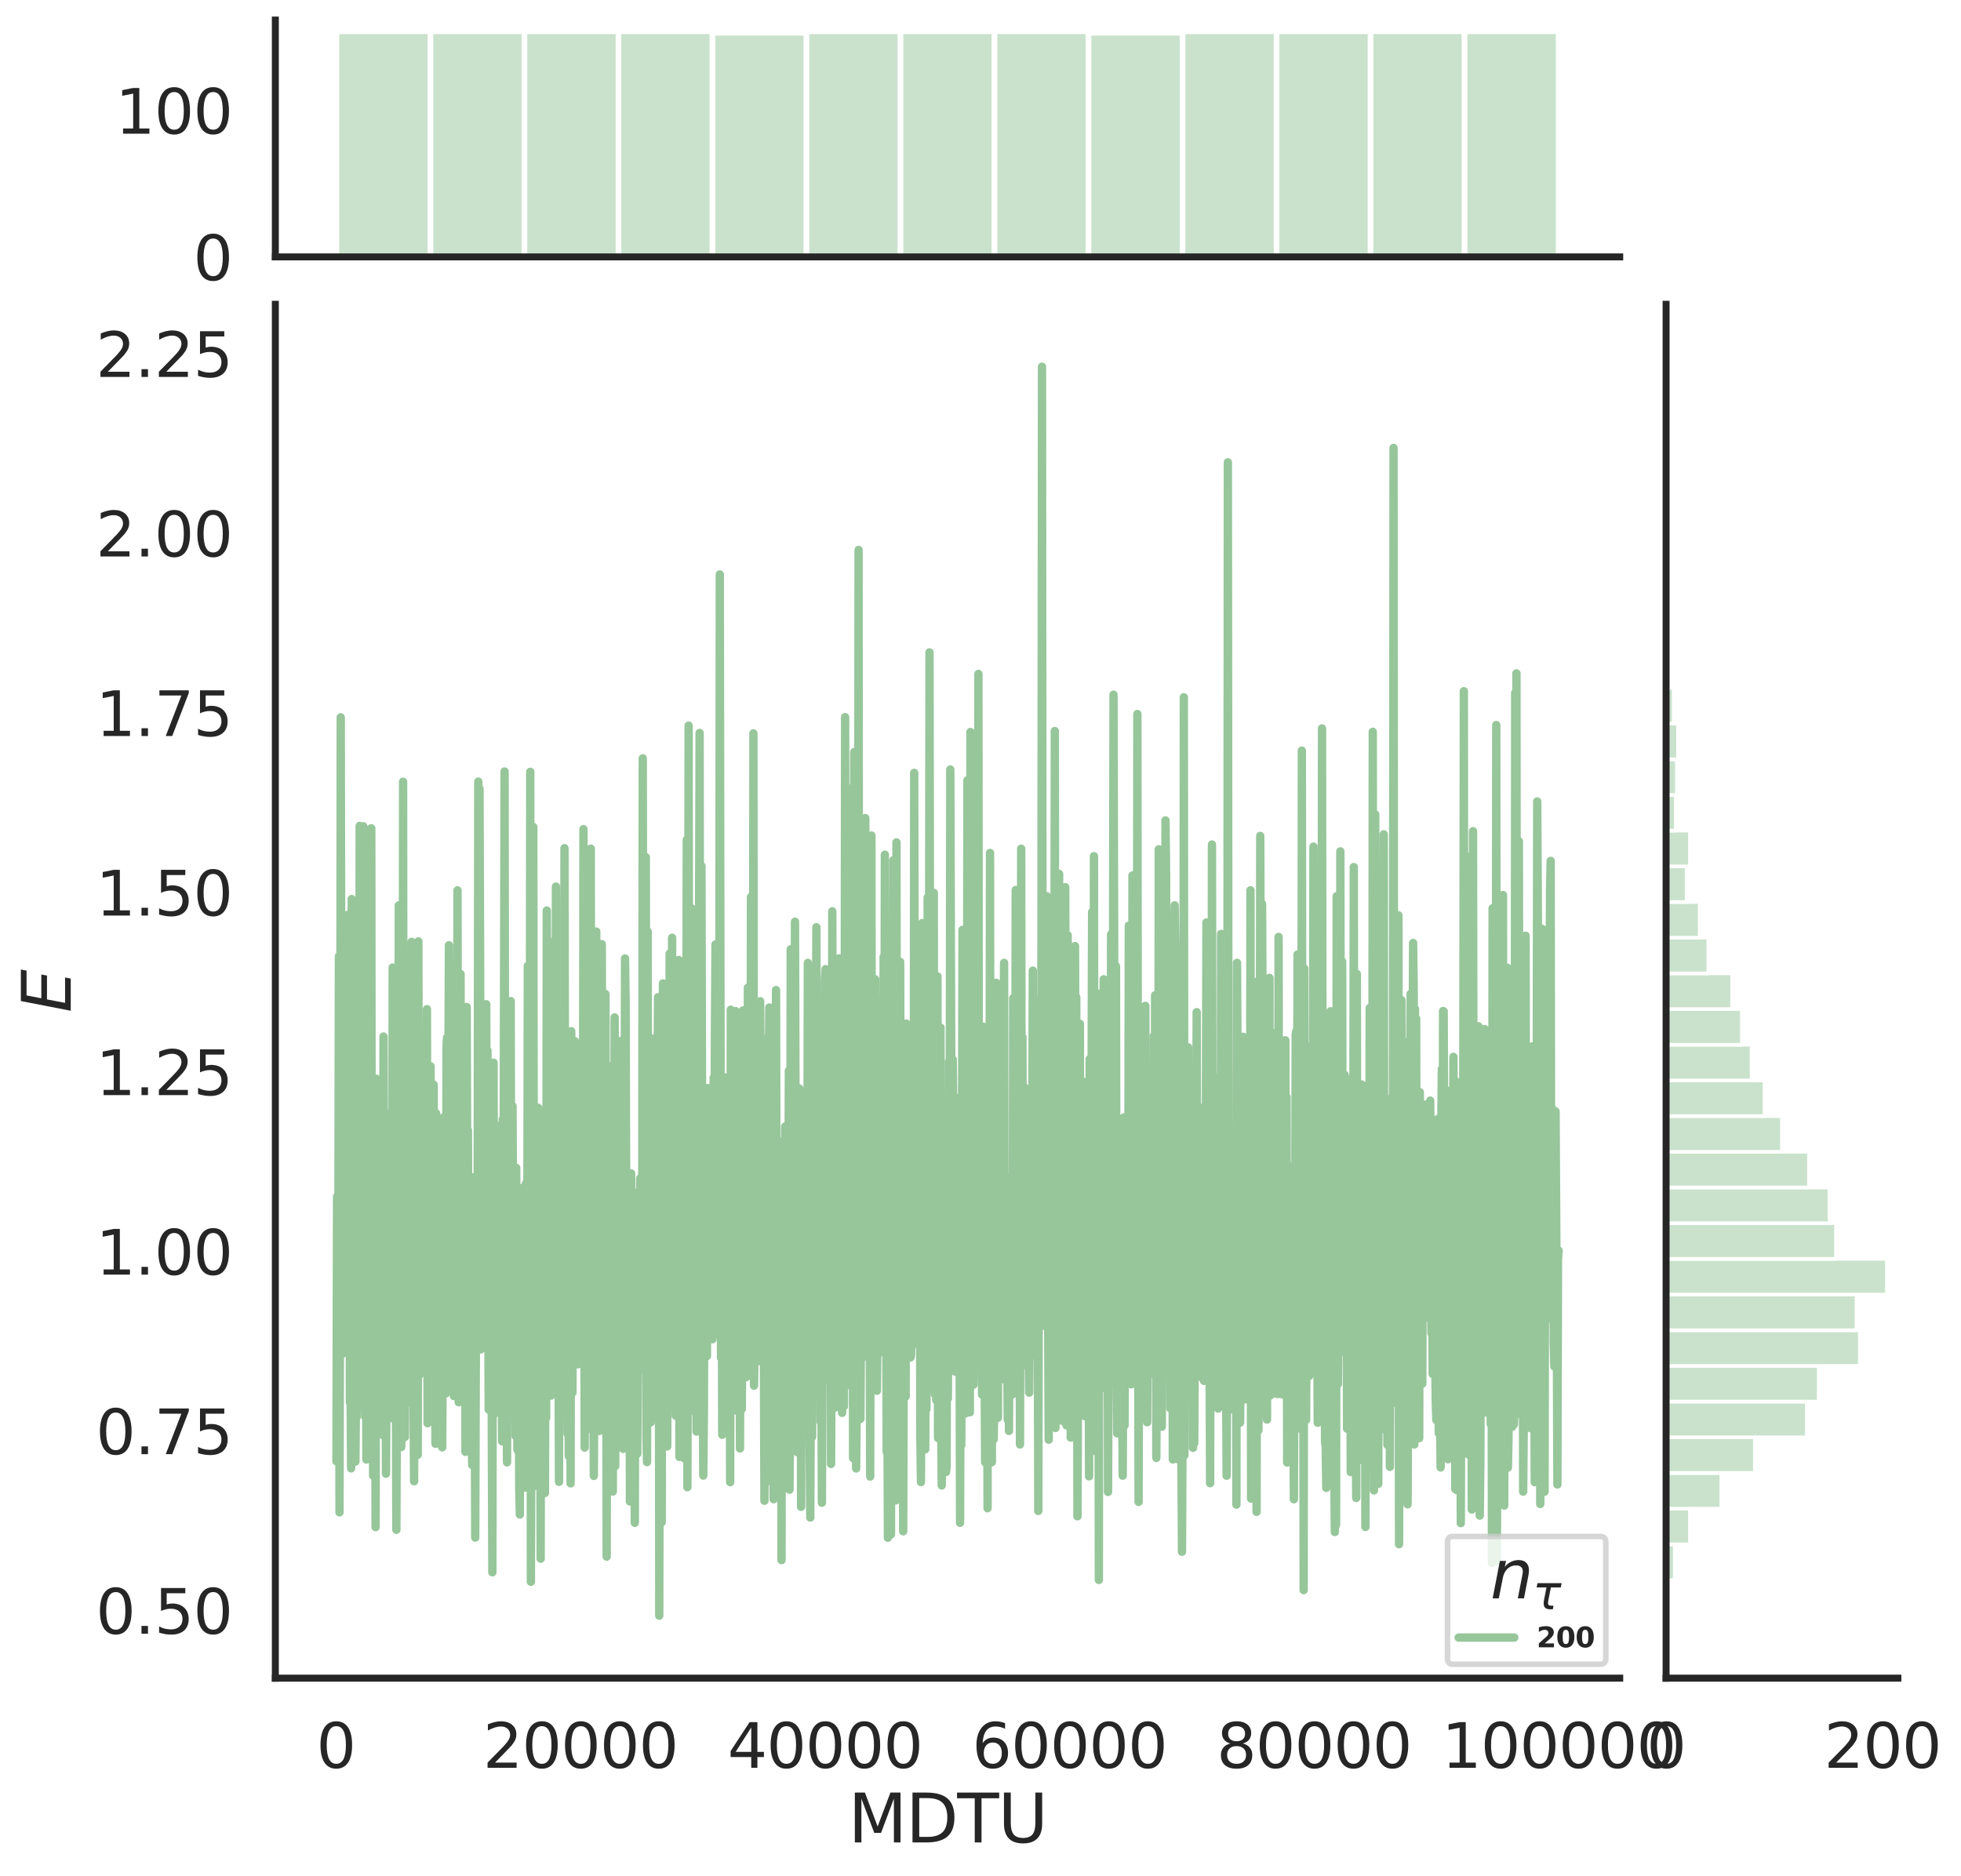 <?xml version="1.0" encoding="utf-8" standalone="no"?>
<!DOCTYPE svg PUBLIC "-//W3C//DTD SVG 1.1//EN"
  "http://www.w3.org/Graphics/SVG/1.1/DTD/svg11.dtd">
<svg height="674.159pt" version="1.1" viewBox="0 0 704.458 674.159" width="704.458pt" xmlns="http://www.w3.org/2000/svg" xmlns:xlink="http://www.w3.org/1999/xlink">
 <defs>
  <style type="text/css">*{stroke-linecap:butt;stroke-linejoin:round;}</style>
 </defs>
 <g id="figure_1">
  <g id="patch_1">
   <path d="M 0 674.159 
L 704.458 674.159 
L 704.458 0 
L 0 0 
z
" style="fill:#ffffff;"/>
  </g>
  <g id="axes_1">
   <g id="patch_2">
    <path d="M 98.912 602.94 
L 581.861 602.94 
L 581.861 109.327 
L 98.912 109.327 
z
" style="fill:none;"/>
   </g>
   <g id="matplotlib.axis_1">
    <g id="xtick_1">
     <g id="text_1">
      <!-- 0 -->
      <g style="fill:#262626;" transform="translate(113.646 635.157)scale(0.22 -0.22)">
       <defs>
        <path d="M 2034 4250 
Q 1547 4250 1301 3770 
Q 1056 3291 1056 2328 
Q 1056 1369 1301 889 
Q 1547 409 2034 409 
Q 2525 409 2770 889 
Q 3016 1369 3016 2328 
Q 3016 3291 2770 3770 
Q 2525 4250 2034 4250 
z
M 2034 4750 
Q 2819 4750 3233 4129 
Q 3647 3509 3647 2328 
Q 3647 1150 3233 529 
Q 2819 -91 2034 -91 
Q 1250 -91 836 529 
Q 422 1150 422 2328 
Q 422 3509 836 4129 
Q 1250 4750 2034 4750 
z
" id="DejaVuSans-30" transform="scale(0.016)"/>
       </defs>
       <use xlink:href="#DejaVuSans-30"/>
      </g>
     </g>
    </g>
    <g id="xtick_2">
     <g id="text_2">
      <!-- 20000 -->
      <g style="fill:#262626;" transform="translate(173.504 635.157)scale(0.22 -0.22)">
       <defs>
        <path d="M 1228 531 
L 3431 531 
L 3431 0 
L 469 0 
L 469 531 
Q 828 903 1448 1529 
Q 2069 2156 2228 2338 
Q 2531 2678 2651 2914 
Q 2772 3150 2772 3378 
Q 2772 3750 2511 3984 
Q 2250 4219 1831 4219 
Q 1534 4219 1204 4116 
Q 875 4013 500 3803 
L 500 4441 
Q 881 4594 1212 4672 
Q 1544 4750 1819 4750 
Q 2544 4750 2975 4387 
Q 3406 4025 3406 3419 
Q 3406 3131 3298 2873 
Q 3191 2616 2906 2266 
Q 2828 2175 2409 1742 
Q 1991 1309 1228 531 
z
" id="DejaVuSans-32" transform="scale(0.016)"/>
       </defs>
       <use xlink:href="#DejaVuSans-32"/>
       <use x="63.623" xlink:href="#DejaVuSans-30"/>
       <use x="127.246" xlink:href="#DejaVuSans-30"/>
       <use x="190.869" xlink:href="#DejaVuSans-30"/>
       <use x="254.492" xlink:href="#DejaVuSans-30"/>
      </g>
     </g>
    </g>
    <g id="xtick_3">
     <g id="text_3">
      <!-- 40000 -->
      <g style="fill:#262626;" transform="translate(261.357 635.157)scale(0.22 -0.22)">
       <defs>
        <path d="M 2419 4116 
L 825 1625 
L 2419 1625 
L 2419 4116 
z
M 2253 4666 
L 3047 4666 
L 3047 1625 
L 3713 1625 
L 3713 1100 
L 3047 1100 
L 3047 0 
L 2419 0 
L 2419 1100 
L 313 1100 
L 313 1709 
L 2253 4666 
z
" id="DejaVuSans-34" transform="scale(0.016)"/>
       </defs>
       <use xlink:href="#DejaVuSans-34"/>
       <use x="63.623" xlink:href="#DejaVuSans-30"/>
       <use x="127.246" xlink:href="#DejaVuSans-30"/>
       <use x="190.869" xlink:href="#DejaVuSans-30"/>
       <use x="254.492" xlink:href="#DejaVuSans-30"/>
      </g>
     </g>
    </g>
    <g id="xtick_4">
     <g id="text_4">
      <!-- 60000 -->
      <g style="fill:#262626;" transform="translate(349.209 635.157)scale(0.22 -0.22)">
       <defs>
        <path d="M 2113 2584 
Q 1688 2584 1439 2293 
Q 1191 2003 1191 1497 
Q 1191 994 1439 701 
Q 1688 409 2113 409 
Q 2538 409 2786 701 
Q 3034 994 3034 1497 
Q 3034 2003 2786 2293 
Q 2538 2584 2113 2584 
z
M 3366 4563 
L 3366 3988 
Q 3128 4100 2886 4159 
Q 2644 4219 2406 4219 
Q 1781 4219 1451 3797 
Q 1122 3375 1075 2522 
Q 1259 2794 1537 2939 
Q 1816 3084 2150 3084 
Q 2853 3084 3261 2657 
Q 3669 2231 3669 1497 
Q 3669 778 3244 343 
Q 2819 -91 2113 -91 
Q 1303 -91 875 529 
Q 447 1150 447 2328 
Q 447 3434 972 4092 
Q 1497 4750 2381 4750 
Q 2619 4750 2861 4703 
Q 3103 4656 3366 4563 
z
" id="DejaVuSans-36" transform="scale(0.016)"/>
       </defs>
       <use xlink:href="#DejaVuSans-36"/>
       <use x="63.623" xlink:href="#DejaVuSans-30"/>
       <use x="127.246" xlink:href="#DejaVuSans-30"/>
       <use x="190.869" xlink:href="#DejaVuSans-30"/>
       <use x="254.492" xlink:href="#DejaVuSans-30"/>
      </g>
     </g>
    </g>
    <g id="xtick_5">
     <g id="text_5">
      <!-- 80000 -->
      <g style="fill:#262626;" transform="translate(437.062 635.157)scale(0.22 -0.22)">
       <defs>
        <path d="M 2034 2216 
Q 1584 2216 1326 1975 
Q 1069 1734 1069 1313 
Q 1069 891 1326 650 
Q 1584 409 2034 409 
Q 2484 409 2743 651 
Q 3003 894 3003 1313 
Q 3003 1734 2745 1975 
Q 2488 2216 2034 2216 
z
M 1403 2484 
Q 997 2584 770 2862 
Q 544 3141 544 3541 
Q 544 4100 942 4425 
Q 1341 4750 2034 4750 
Q 2731 4750 3128 4425 
Q 3525 4100 3525 3541 
Q 3525 3141 3298 2862 
Q 3072 2584 2669 2484 
Q 3125 2378 3379 2068 
Q 3634 1759 3634 1313 
Q 3634 634 3220 271 
Q 2806 -91 2034 -91 
Q 1263 -91 848 271 
Q 434 634 434 1313 
Q 434 1759 690 2068 
Q 947 2378 1403 2484 
z
M 1172 3481 
Q 1172 3119 1398 2916 
Q 1625 2713 2034 2713 
Q 2441 2713 2670 2916 
Q 2900 3119 2900 3481 
Q 2900 3844 2670 4047 
Q 2441 4250 2034 4250 
Q 1625 4250 1398 4047 
Q 1172 3844 1172 3481 
z
" id="DejaVuSans-38" transform="scale(0.016)"/>
       </defs>
       <use xlink:href="#DejaVuSans-38"/>
       <use x="63.623" xlink:href="#DejaVuSans-30"/>
       <use x="127.246" xlink:href="#DejaVuSans-30"/>
       <use x="190.869" xlink:href="#DejaVuSans-30"/>
       <use x="254.492" xlink:href="#DejaVuSans-30"/>
      </g>
     </g>
    </g>
    <g id="xtick_6">
     <g id="text_6">
      <!-- 100000 -->
      <g style="fill:#262626;" transform="translate(517.917 635.157)scale(0.22 -0.22)">
       <defs>
        <path d="M 794 531 
L 1825 531 
L 1825 4091 
L 703 3866 
L 703 4441 
L 1819 4666 
L 2450 4666 
L 2450 531 
L 3481 531 
L 3481 0 
L 794 0 
L 794 531 
z
" id="DejaVuSans-31" transform="scale(0.016)"/>
       </defs>
       <use xlink:href="#DejaVuSans-31"/>
       <use x="63.623" xlink:href="#DejaVuSans-30"/>
       <use x="127.246" xlink:href="#DejaVuSans-30"/>
       <use x="190.869" xlink:href="#DejaVuSans-30"/>
       <use x="254.492" xlink:href="#DejaVuSans-30"/>
       <use x="318.115" xlink:href="#DejaVuSans-30"/>
      </g>
     </g>
    </g>
    <g id="text_7">
     <!-- MDTU -->
     <g style="fill:#262626;" transform="translate(304.681 661.968)scale(0.24 -0.24)">
      <defs>
       <path d="M 628 4666 
L 1569 4666 
L 2759 1491 
L 3956 4666 
L 4897 4666 
L 4897 0 
L 4281 0 
L 4281 4097 
L 3078 897 
L 2444 897 
L 1241 4097 
L 1241 0 
L 628 0 
L 628 4666 
z
" id="DejaVuSans-4d" transform="scale(0.016)"/>
       <path d="M 1259 4147 
L 1259 519 
L 2022 519 
Q 2988 519 3436 956 
Q 3884 1394 3884 2338 
Q 3884 3275 3436 3711 
Q 2988 4147 2022 4147 
L 1259 4147 
z
M 628 4666 
L 1925 4666 
Q 3281 4666 3915 4102 
Q 4550 3538 4550 2338 
Q 4550 1131 3912 565 
Q 3275 0 1925 0 
L 628 0 
L 628 4666 
z
" id="DejaVuSans-44" transform="scale(0.016)"/>
       <path d="M -19 4666 
L 3928 4666 
L 3928 4134 
L 2272 4134 
L 2272 0 
L 1638 0 
L 1638 4134 
L -19 4134 
L -19 4666 
z
" id="DejaVuSans-54" transform="scale(0.016)"/>
       <path d="M 556 4666 
L 1191 4666 
L 1191 1831 
Q 1191 1081 1462 751 
Q 1734 422 2344 422 
Q 2950 422 3222 751 
Q 3494 1081 3494 1831 
L 3494 4666 
L 4128 4666 
L 4128 1753 
Q 4128 841 3676 375 
Q 3225 -91 2344 -91 
Q 1459 -91 1007 375 
Q 556 841 556 1753 
L 556 4666 
z
" id="DejaVuSans-55" transform="scale(0.016)"/>
      </defs>
      <use xlink:href="#DejaVuSans-4d"/>
      <use x="86.279" xlink:href="#DejaVuSans-44"/>
      <use x="163.281" xlink:href="#DejaVuSans-54"/>
      <use x="224.365" xlink:href="#DejaVuSans-55"/>
     </g>
    </g>
   </g>
   <g id="matplotlib.axis_2">
    <g id="ytick_1">
     <g id="text_8">
      <!-- 0.50 -->
      <g style="fill:#262626;" transform="translate(34.428 586.975)scale(0.22 -0.22)">
       <defs>
        <path d="M 684 794 
L 1344 794 
L 1344 0 
L 684 0 
L 684 794 
z
" id="DejaVuSans-2e" transform="scale(0.016)"/>
        <path d="M 691 4666 
L 3169 4666 
L 3169 4134 
L 1269 4134 
L 1269 2991 
Q 1406 3038 1543 3061 
Q 1681 3084 1819 3084 
Q 2600 3084 3056 2656 
Q 3513 2228 3513 1497 
Q 3513 744 3044 326 
Q 2575 -91 1722 -91 
Q 1428 -91 1123 -41 
Q 819 9 494 109 
L 494 744 
Q 775 591 1075 516 
Q 1375 441 1709 441 
Q 2250 441 2565 725 
Q 2881 1009 2881 1497 
Q 2881 1984 2565 2268 
Q 2250 2553 1709 2553 
Q 1456 2553 1204 2497 
Q 953 2441 691 2322 
L 691 4666 
z
" id="DejaVuSans-35" transform="scale(0.016)"/>
       </defs>
       <use xlink:href="#DejaVuSans-30"/>
       <use x="63.623" xlink:href="#DejaVuSans-2e"/>
       <use x="95.41" xlink:href="#DejaVuSans-35"/>
       <use x="159.033" xlink:href="#DejaVuSans-30"/>
      </g>
     </g>
    </g>
    <g id="ytick_2">
     <g id="text_9">
      <!-- 0.75 -->
      <g style="fill:#262626;" transform="translate(34.428 522.469)scale(0.22 -0.22)">
       <defs>
        <path d="M 525 4666 
L 3525 4666 
L 3525 4397 
L 1831 0 
L 1172 0 
L 2766 4134 
L 525 4134 
L 525 4666 
z
" id="DejaVuSans-37" transform="scale(0.016)"/>
       </defs>
       <use xlink:href="#DejaVuSans-30"/>
       <use x="63.623" xlink:href="#DejaVuSans-2e"/>
       <use x="95.41" xlink:href="#DejaVuSans-37"/>
       <use x="159.033" xlink:href="#DejaVuSans-35"/>
      </g>
     </g>
    </g>
    <g id="ytick_3">
     <g id="text_10">
      <!-- 1.00 -->
      <g style="fill:#262626;" transform="translate(34.428 457.962)scale(0.22 -0.22)">
       <use xlink:href="#DejaVuSans-31"/>
       <use x="63.623" xlink:href="#DejaVuSans-2e"/>
       <use x="95.41" xlink:href="#DejaVuSans-30"/>
       <use x="159.033" xlink:href="#DejaVuSans-30"/>
      </g>
     </g>
    </g>
    <g id="ytick_4">
     <g id="text_11">
      <!-- 1.25 -->
      <g style="fill:#262626;" transform="translate(34.428 393.455)scale(0.22 -0.22)">
       <use xlink:href="#DejaVuSans-31"/>
       <use x="63.623" xlink:href="#DejaVuSans-2e"/>
       <use x="95.41" xlink:href="#DejaVuSans-32"/>
       <use x="159.033" xlink:href="#DejaVuSans-35"/>
      </g>
     </g>
    </g>
    <g id="ytick_5">
     <g id="text_12">
      <!-- 1.50 -->
      <g style="fill:#262626;" transform="translate(34.428 328.949)scale(0.22 -0.22)">
       <use xlink:href="#DejaVuSans-31"/>
       <use x="63.623" xlink:href="#DejaVuSans-2e"/>
       <use x="95.41" xlink:href="#DejaVuSans-35"/>
       <use x="159.033" xlink:href="#DejaVuSans-30"/>
      </g>
     </g>
    </g>
    <g id="ytick_6">
     <g id="text_13">
      <!-- 1.75 -->
      <g style="fill:#262626;" transform="translate(34.428 264.442)scale(0.22 -0.22)">
       <use xlink:href="#DejaVuSans-31"/>
       <use x="63.623" xlink:href="#DejaVuSans-2e"/>
       <use x="95.41" xlink:href="#DejaVuSans-37"/>
       <use x="159.033" xlink:href="#DejaVuSans-35"/>
      </g>
     </g>
    </g>
    <g id="ytick_7">
     <g id="text_14">
      <!-- 2.00 -->
      <g style="fill:#262626;" transform="translate(34.428 199.935)scale(0.22 -0.22)">
       <use xlink:href="#DejaVuSans-32"/>
       <use x="63.623" xlink:href="#DejaVuSans-2e"/>
       <use x="95.41" xlink:href="#DejaVuSans-30"/>
       <use x="159.033" xlink:href="#DejaVuSans-30"/>
      </g>
     </g>
    </g>
    <g id="ytick_8">
     <g id="text_15">
      <!-- 2.25 -->
      <g style="fill:#262626;" transform="translate(34.428 135.429)scale(0.22 -0.22)">
       <use xlink:href="#DejaVuSans-32"/>
       <use x="63.623" xlink:href="#DejaVuSans-2e"/>
       <use x="95.41" xlink:href="#DejaVuSans-32"/>
       <use x="159.033" xlink:href="#DejaVuSans-35"/>
      </g>
     </g>
    </g>
    <g id="text_16">
     <!-- $E$ -->
     <g style="fill:#262626;" transform="translate(25.436 363.813)rotate(-90)scale(0.24 -0.24)">
      <defs>
       <path d="M 1081 4666 
L 4031 4666 
L 3928 4134 
L 1606 4134 
L 1338 2753 
L 3566 2753 
L 3463 2222 
L 1234 2222 
L 909 531 
L 3284 531 
L 3181 0 
L 172 0 
L 1081 4666 
z
" id="DejaVuSans-Oblique-45" transform="scale(0.016)"/>
      </defs>
      <use transform="translate(0 0.094)" xlink:href="#DejaVuSans-Oblique-45"/>
     </g>
    </g>
   </g>
   <g id="line2d_1">
    <path clip-path="url(#p5b1890259a)" d="M 120.864 525.003 
L 121.084 429.888 
L 121.303 453.243 
L 121.523 462.944 
L 121.743 343.591 
L 121.962 543.364 
L 122.182 446.706 
L 122.402 257.731 
L 122.841 486.561 
L 123.06 395.87 
L 123.28 399.443 
L 123.5 476.446 
L 123.719 381.98 
L 123.939 436.888 
L 124.159 394.938 
L 124.378 382.592 
L 124.598 472.025 
L 125.037 328.676 
L 125.257 439.661 
L 125.476 353.576 
L 125.696 503.9 
L 125.916 499.291 
L 126.135 527.578 
L 126.355 323.015 
L 126.794 488 
L 127.014 411.651 
L 127.233 401.71 
L 127.673 525.136 
L 127.892 501.113 
L 128.112 509.112 
L 128.332 459.11 
L 128.551 463.048 
L 128.771 442.703 
L 128.991 466.115 
L 129.21 296.738 
L 129.43 482.872 
L 129.649 462.945 
L 129.869 350.295 
L 130.308 483.664 
L 130.528 296.881 
L 130.748 375.649 
L 130.967 499.255 
L 131.187 508.994 
L 131.406 436.245 
L 131.626 524.401 
L 131.846 515.151 
L 132.065 500.399 
L 132.285 371.199 
L 132.505 355.013 
L 132.944 428.599 
L 133.164 471.186 
L 133.383 297.589 
L 133.603 519.316 
L 133.822 411.059 
L 134.042 530.174 
L 134.262 496.604 
L 134.481 402.627 
L 134.701 425.756 
L 134.921 548.684 
L 135.14 387.591 
L 135.799 446.454 
L 136.019 493.756 
L 136.238 434.635 
L 136.458 417.752 
L 136.678 434.653 
L 136.897 507.319 
L 137.337 393.13 
L 137.556 515.584 
L 137.776 372.42 
L 138.215 484.619 
L 138.435 440.348 
L 138.654 529.484 
L 139.313 400.261 
L 139.533 467.635 
L 139.752 403.947 
L 139.972 430.126 
L 140.192 418.248 
L 140.631 459.8 
L 140.851 509.509 
L 141.07 347.618 
L 141.29 489.364 
L 141.51 473.953 
L 141.729 476.419 
L 141.949 456.969 
L 142.168 481.073 
L 142.388 549.636 
L 142.608 497.667 
L 142.827 356.106 
L 143.047 454.329 
L 143.267 325.306 
L 143.486 445.281 
L 143.706 354.163 
L 143.926 401.224 
L 144.145 519.917 
L 144.365 454.19 
L 144.584 505.338 
L 144.804 280.867 
L 145.024 489.086 
L 145.243 480.528 
L 145.463 516.301 
L 145.683 368.714 
L 145.902 486.626 
L 146.341 388.64 
L 146.781 454.838 
L 147 365.292 
L 147.22 487.858 
L 147.44 417.888 
L 147.659 438.509 
L 147.879 338.386 
L 148.318 504.561 
L 148.538 500.636 
L 148.757 532.185 
L 148.977 480.741 
L 149.197 485.335 
L 149.416 440.253 
L 149.636 466.56 
L 149.856 401.388 
L 150.075 522.672 
L 150.295 338.229 
L 150.514 474.329 
L 150.734 493.874 
L 150.954 373.346 
L 151.173 395.79 
L 151.393 435.079 
L 151.613 425.377 
L 151.832 475.893 
L 152.052 478.988 
L 152.272 469.217 
L 152.491 491.423 
L 152.93 429.189 
L 153.15 480.336 
L 153.37 362.575 
L 153.589 511.358 
L 153.809 421.69 
L 154.029 492.779 
L 154.248 416.89 
L 154.468 430.092 
L 154.687 383.11 
L 154.907 502.057 
L 155.127 420.964 
L 155.346 457.184 
L 155.566 407.386 
L 155.786 389.715 
L 156.005 505.73 
L 156.225 470.054 
L 156.445 518.753 
L 156.664 400 
L 156.884 406.937 
L 157.103 490.06 
L 157.323 441.829 
L 157.543 490.679 
L 157.762 416.906 
L 157.982 462.457 
L 158.202 432.265 
L 158.421 462.632 
L 158.641 461.294 
L 158.861 520.02 
L 159.08 470.274 
L 159.3 477.256 
L 159.519 401.305 
L 159.739 466.521 
L 159.959 495.053 
L 160.178 500.638 
L 160.398 376.053 
L 160.618 372.694 
L 160.837 400.506 
L 161.057 389.305 
L 161.276 339.622 
L 161.496 435.065 
L 161.716 382.199 
L 161.935 360.93 
L 162.155 358.25 
L 162.375 347.192 
L 162.594 349.727 
L 162.814 470.144 
L 163.034 501.589 
L 163.253 435.593 
L 163.473 478.981 
L 163.912 454.313 
L 164.132 467.457 
L 164.351 319.886 
L 164.571 457.314 
L 164.791 503.819 
L 165.01 440.575 
L 165.23 425.227 
L 165.449 349.973 
L 165.669 470.717 
L 165.889 460.229 
L 166.108 479.192 
L 166.328 387.869 
L 166.548 497.187 
L 166.767 378.127 
L 166.987 373.799 
L 167.207 521.637 
L 167.426 480.014 
L 167.646 361.807 
L 167.865 429.692 
L 168.085 406.074 
L 168.305 465.616 
L 168.524 434.178 
L 168.744 460.276 
L 168.964 464.769 
L 169.183 460.643 
L 169.403 507.127 
L 169.622 526.339 
L 169.842 501.562 
L 170.062 433.207 
L 170.281 422.929 
L 170.721 552.43 
L 170.94 484.696 
L 171.16 457.532 
L 171.38 479.108 
L 171.599 427.662 
L 171.819 280.815 
L 172.038 437.559 
L 172.258 283.382 
L 172.478 347.231 
L 172.697 484.821 
L 172.917 361.337 
L 173.137 468.649 
L 173.356 378.404 
L 173.576 454.648 
L 173.796 456.819 
L 174.015 419.652 
L 174.235 437.631 
L 174.454 472.268 
L 174.674 360.797 
L 174.894 468.865 
L 175.113 377.427 
L 175.553 506.462 
L 175.772 441.054 
L 175.992 428.578 
L 176.211 456.284 
L 176.431 450.283 
L 176.87 564.918 
L 177.09 441.225 
L 177.31 381.808 
L 177.529 508.101 
L 177.749 475.974 
L 177.969 411.03 
L 178.188 445.125 
L 178.408 505.699 
L 178.627 470.849 
L 178.847 464.545 
L 179.067 404.543 
L 179.286 500.63 
L 179.506 491.15 
L 179.726 504.574 
L 179.945 487.911 
L 180.165 456.98 
L 180.384 517.846 
L 180.604 402.213 
L 180.824 459.693 
L 181.263 277.189 
L 181.483 447.469 
L 181.702 501.223 
L 181.922 497.565 
L 182.142 525.415 
L 182.361 387.283 
L 182.581 387.693 
L 182.8 364.162 
L 183.02 448.48 
L 183.24 472.646 
L 183.459 359.676 
L 183.679 467.384 
L 183.899 441.947 
L 184.118 397.383 
L 184.338 445.396 
L 184.557 453.825 
L 184.777 492.326 
L 184.997 468.826 
L 185.216 515.959 
L 185.436 419.572 
L 185.875 520.92 
L 186.095 496.704 
L 186.315 451.741 
L 186.534 535.463 
L 186.754 544.169 
L 186.973 441.517 
L 187.193 448.929 
L 187.413 468.212 
L 187.632 521.814 
L 187.852 447.666 
L 188.072 426.579 
L 188.291 524.508 
L 188.511 534.503 
L 188.73 435.253 
L 188.95 425.171 
L 189.17 463.17 
L 189.389 474.552 
L 189.609 347.024 
L 189.829 427.919 
L 190.048 444.742 
L 190.268 434.153 
L 190.488 277.304 
L 190.707 568.308 
L 191.146 422.111 
L 191.366 534.297 
L 191.586 297.102 
L 191.805 492.231 
L 192.245 405.077 
L 192.464 479.687 
L 192.684 427.351 
L 192.904 441.221 
L 193.123 523.601 
L 193.343 398.029 
L 193.562 463.27 
L 193.782 420.499 
L 194.221 560.029 
L 194.441 416.741 
L 194.661 465.196 
L 194.88 442.53 
L 195.1 470.244 
L 195.319 432.711 
L 195.539 511.295 
L 195.759 536.427 
L 195.978 470.434 
L 196.198 509.39 
L 196.418 327.146 
L 196.857 454.348 
L 197.077 403.047 
L 197.296 393.063 
L 197.516 404.296 
L 197.735 338.449 
L 197.955 501.416 
L 198.175 468.092 
L 198.394 485.483 
L 198.614 360.187 
L 198.834 471.913 
L 199.053 418.265 
L 199.273 484.965 
L 199.492 449.863 
L 199.712 318.54 
L 199.932 456.145 
L 200.151 480.586 
L 200.371 453.996 
L 200.591 460.464 
L 200.81 532.414 
L 201.03 399.676 
L 201.25 470.301 
L 201.469 471.253 
L 201.689 449.626 
L 201.908 441.23 
L 202.128 372.377 
L 202.348 427.741 
L 202.567 407.764 
L 202.787 304.735 
L 203.007 423.465 
L 203.226 467.05 
L 203.446 448.629 
L 203.665 472.68 
L 203.885 515.06 
L 204.105 468.949 
L 204.324 523.166 
L 204.544 492.404 
L 204.764 438.461 
L 204.983 532.964 
L 205.203 370.498 
L 205.423 465.043 
L 205.642 500.382 
L 206.081 392.656 
L 206.301 440.316 
L 206.521 374.096 
L 206.96 484.883 
L 207.18 402.982 
L 207.619 490.17 
L 207.839 416.452 
L 208.058 471.414 
L 208.278 407.34 
L 208.497 441.538 
L 208.717 449.941 
L 208.937 438.14 
L 209.156 487.53 
L 209.376 471.866 
L 209.596 297.893 
L 209.815 380.353 
L 210.035 520.089 
L 210.474 354.936 
L 210.694 457.291 
L 210.913 361.054 
L 211.133 484.394 
L 211.353 454.853 
L 211.572 321.886 
L 211.792 368.36 
L 212.012 372.903 
L 212.231 304.911 
L 212.451 513.545 
L 212.67 464.006 
L 212.89 500.25 
L 213.11 486.305 
L 213.329 530.29 
L 213.549 481.387 
L 213.769 484.921 
L 213.988 465.977 
L 214.208 334.695 
L 214.427 498.922 
L 214.647 380.764 
L 214.867 437.785 
L 215.086 448.493 
L 215.306 514.127 
L 215.745 401.651 
L 215.965 449.756 
L 216.185 339.217 
L 216.404 457.118 
L 216.624 459.47 
L 216.843 382.047 
L 217.063 513.734 
L 217.502 357.128 
L 217.942 559.278 
L 218.161 382.83 
L 218.381 426.776 
L 218.6 444.394 
L 218.82 520.398 
L 219.259 439.607 
L 219.479 479.845 
L 219.699 398.072 
L 220.138 535.902 
L 220.358 457.231 
L 220.577 492.084 
L 220.797 365.532 
L 221.016 526.79 
L 221.236 407.488 
L 221.456 508.818 
L 221.675 470.615 
L 221.895 453.898 
L 222.115 455.781 
L 222.334 479.106 
L 222.554 374.047 
L 223.213 490.063 
L 223.432 453.644 
L 223.652 446.412 
L 223.872 520.55 
L 224.091 392.559 
L 224.311 497.306 
L 224.531 344.371 
L 224.75 361.184 
L 224.97 439.714 
L 225.189 437.563 
L 225.409 500.623 
L 225.629 511.654 
L 225.848 423.948 
L 226.068 437.046 
L 226.288 539.467 
L 226.507 514.528 
L 226.727 421.595 
L 226.947 442.944 
L 227.386 500.602 
L 227.605 432.31 
L 228.045 547.131 
L 228.264 428.585 
L 228.923 522.345 
L 229.143 490.266 
L 229.362 436.027 
L 229.802 492.28 
L 230.021 423.279 
L 230.241 435.367 
L 230.461 454.294 
L 230.68 462.497 
L 230.9 272.459 
L 231.12 402.42 
L 231.339 381.447 
L 231.559 457.364 
L 231.998 307.953 
L 232.218 515.9 
L 232.437 525.315 
L 232.657 334.623 
L 232.877 467.704 
L 233.316 391.824 
L 233.535 390.098 
L 233.755 511.033 
L 234.194 373.121 
L 234.414 468.278 
L 234.634 476.592 
L 234.853 377.014 
L 235.073 478.759 
L 235.512 376.522 
L 235.732 404.313 
L 235.951 394.352 
L 236.171 399.923 
L 236.391 358.272 
L 236.61 362.858 
L 236.83 580.503 
L 237.05 454.713 
L 237.269 403.766 
L 237.708 546.937 
L 237.928 411.764 
L 238.148 353.33 
L 238.367 448.143 
L 238.807 499.916 
L 239.026 427.499 
L 239.246 512.106 
L 239.466 461.801 
L 239.685 519.695 
L 239.905 455.719 
L 240.124 434.325 
L 240.344 505.953 
L 240.564 342.604 
L 240.783 404.573 
L 241.223 426.875 
L 241.442 336.918 
L 241.662 486.916 
L 241.882 425.564 
L 242.101 404.446 
L 242.321 452.6 
L 242.54 416.559 
L 242.76 508.675 
L 242.98 414.736 
L 243.199 492.792 
L 243.419 463.076 
L 243.639 487.865 
L 243.858 344.907 
L 244.078 523.456 
L 244.517 479.892 
L 244.737 430.672 
L 244.956 463.846 
L 245.396 472.625 
L 245.615 399.045 
L 245.835 523.974 
L 246.055 346.863 
L 246.274 417.008 
L 246.494 418.676 
L 246.713 301.709 
L 246.933 534.334 
L 247.153 458.726 
L 247.372 260.713 
L 247.592 433.35 
L 247.812 403.906 
L 248.251 454.168 
L 248.47 326.394 
L 248.69 497.96 
L 248.91 504.597 
L 249.349 426.624 
L 249.569 432.184 
L 249.788 507.413 
L 250.008 429.875 
L 250.228 514.357 
L 250.667 448.662 
L 250.886 495.349 
L 251.106 338.494 
L 251.326 263.348 
L 251.545 426.749 
L 251.765 504.728 
L 251.985 311.138 
L 252.424 488.884 
L 252.643 530.149 
L 252.863 506.909 
L 253.083 433.729 
L 253.302 483.384 
L 253.522 478.088 
L 253.742 460.851 
L 253.961 487.223 
L 254.181 390.943 
L 254.62 455.352 
L 254.84 442.064 
L 255.059 420.078 
L 255.279 470.882 
L 255.499 417.974 
L 255.718 436.801 
L 255.938 481.171 
L 256.158 450.423 
L 256.377 387.215 
L 256.597 461.133 
L 256.817 373.312 
L 257.036 339.304 
L 257.256 348.389 
L 257.695 478.978 
L 257.915 400.318 
L 258.354 438.092 
L 258.574 206.389 
L 259.013 487.848 
L 259.232 426.19 
L 259.452 515.489 
L 259.672 419.239 
L 259.891 405.553 
L 260.111 448.733 
L 260.331 387.11 
L 260.55 471.766 
L 260.77 425.948 
L 260.99 514.801 
L 261.209 499.002 
L 261.868 391.317 
L 262.307 532.523 
L 262.527 362.773 
L 262.747 479.882 
L 263.186 387.21 
L 263.405 494.49 
L 263.625 474.182 
L 263.845 387.977 
L 264.064 398.865 
L 264.284 363.287 
L 264.504 436.04 
L 264.723 448.204 
L 264.943 506.995 
L 265.163 416.019 
L 265.382 439.797 
L 265.602 437.593 
L 265.821 520.42 
L 266.041 450.219 
L 266.48 506.229 
L 266.7 459.495 
L 266.92 363.035 
L 267.139 478.223 
L 267.359 373.85 
L 267.578 377.796 
L 267.798 484.621 
L 268.018 494.814 
L 268.237 417.03 
L 268.457 425.484 
L 268.677 354.833 
L 268.896 458.381 
L 269.116 441.911 
L 269.336 370.252 
L 269.555 468.015 
L 269.775 322.233 
L 269.994 438.006 
L 270.214 391.421 
L 270.434 453.117 
L 270.653 263.494 
L 270.873 497.85 
L 271.093 478.158 
L 271.312 469.085 
L 271.532 474.674 
L 271.752 461.941 
L 271.971 468.988 
L 272.191 489.084 
L 272.41 371.788 
L 272.63 453.838 
L 272.85 389.123 
L 273.069 359.725 
L 273.289 392.146 
L 273.509 489.033 
L 273.948 373.236 
L 274.167 444.087 
L 274.387 475.989 
L 274.607 539.207 
L 274.826 500.045 
L 275.266 489.449 
L 275.485 455.145 
L 275.705 443.744 
L 275.925 485.154 
L 276.144 396.037 
L 276.364 361.983 
L 276.583 504.367 
L 276.803 532.23 
L 277.242 462.82 
L 277.462 526.567 
L 277.682 463.715 
L 277.901 538.651 
L 278.121 475.586 
L 278.34 475.801 
L 278.56 454.538 
L 278.78 355.719 
L 278.999 459.811 
L 279.219 505.034 
L 279.439 471.036 
L 279.658 479.012 
L 279.878 464.446 
L 280.098 479.107 
L 280.317 503.475 
L 280.537 437.23 
L 280.756 560.521 
L 280.976 410.131 
L 281.196 445.557 
L 281.415 506.688 
L 281.635 530.356 
L 281.855 480.951 
L 282.074 404.697 
L 282.294 475.748 
L 282.513 450.166 
L 282.733 473.849 
L 282.953 514.806 
L 283.392 384.693 
L 283.612 535.239 
L 283.831 508.826 
L 284.051 341.059 
L 284.271 427.569 
L 284.49 385.641 
L 284.71 486.86 
L 284.929 417.378 
L 285.149 469.36 
L 285.369 417.92 
L 285.588 331.151 
L 286.028 485.815 
L 286.247 480.904 
L 286.467 521.773 
L 286.686 481.461 
L 286.906 488.934 
L 287.126 391.069 
L 287.345 434.939 
L 287.565 424.997 
L 287.785 541.394 
L 288.004 426.257 
L 288.224 410.895 
L 288.444 482.724 
L 288.663 394.501 
L 288.883 489.366 
L 289.102 459.246 
L 289.322 476.613 
L 289.542 451.424 
L 289.761 404.379 
L 289.981 463.856 
L 290.201 345.96 
L 290.42 358.773 
L 290.86 520.365 
L 291.079 545.246 
L 291.518 427.339 
L 291.738 516.244 
L 292.177 386.132 
L 292.397 390.997 
L 292.836 440.441 
L 293.275 333.138 
L 293.495 483.737 
L 293.715 434.709 
L 293.934 460.901 
L 294.154 473.517 
L 294.374 425.401 
L 294.593 423.678 
L 294.813 510.869 
L 295.033 482.035 
L 295.252 539.919 
L 295.691 439.05 
L 295.911 466.521 
L 296.35 351.566 
L 296.57 348.186 
L 296.79 493.583 
L 297.009 449.657 
L 297.229 466.293 
L 297.448 435.223 
L 297.668 383.611 
L 297.888 482.299 
L 298.107 495.937 
L 298.327 402.948 
L 298.547 525.973 
L 298.766 477.419 
L 298.986 327.42 
L 299.206 426.805 
L 299.425 417.756 
L 299.645 419.121 
L 299.864 505.792 
L 300.084 417.283 
L 300.304 484.903 
L 300.523 486.363 
L 300.743 482.124 
L 300.963 456.862 
L 301.182 380.95 
L 301.402 344.324 
L 301.621 379.132 
L 301.841 360.359 
L 302.061 459.731 
L 302.28 406.994 
L 302.5 507.621 
L 302.72 498.315 
L 302.939 441.169 
L 303.159 505.278 
L 303.379 428.609 
L 303.598 257.645 
L 303.818 388.146 
L 304.477 482.145 
L 304.696 371.377 
L 305.355 497.716 
L 305.575 375.746 
L 305.795 376.656 
L 306.014 416.688 
L 306.234 282.958 
L 306.453 523.872 
L 306.673 340.408 
L 306.893 270.162 
L 307.112 494.243 
L 307.332 447.152 
L 307.552 527.61 
L 307.991 478.497 
L 308.21 408.456 
L 308.43 197.595 
L 308.65 473.698 
L 308.869 429.265 
L 309.089 509.816 
L 309.309 475.032 
L 309.528 422.065 
L 309.968 487.696 
L 310.407 443.875 
L 310.626 478.738 
L 310.846 293.927 
L 311.066 476.086 
L 311.285 442.775 
L 311.505 477.186 
L 311.944 406.873 
L 312.164 474.32 
L 312.383 445.574 
L 312.603 530.515 
L 313.042 300.186 
L 313.262 472.049 
L 313.482 385.504 
L 313.701 406.086 
L 313.921 470.637 
L 314.141 457.734 
L 314.36 351.818 
L 314.58 397.081 
L 314.799 358.923 
L 315.019 499.675 
L 315.239 473.595 
L 315.458 432.598 
L 315.678 486.259 
L 315.898 382.56 
L 316.117 440.724 
L 316.337 451.889 
L 316.556 436.241 
L 316.996 469.546 
L 317.215 445.667 
L 317.435 343.716 
L 317.655 442.592 
L 317.874 307.083 
L 318.094 468.117 
L 318.314 459.512 
L 318.533 521.633 
L 318.753 495.911 
L 318.972 552.486 
L 319.192 421.092 
L 319.412 411.927 
L 319.631 333.045 
L 320.071 551.301 
L 320.29 432.244 
L 320.51 517.264 
L 320.729 488.019 
L 320.949 309.049 
L 321.169 506.682 
L 321.388 434.825 
L 321.828 539.065 
L 322.047 302.663 
L 322.267 488.949 
L 322.487 508.823 
L 322.706 417.666 
L 322.926 501.591 
L 323.365 345.574 
L 323.585 451.142 
L 323.804 469.281 
L 324.024 374.909 
L 324.244 418.624 
L 324.463 550.174 
L 324.903 394.33 
L 325.342 501.752 
L 325.561 367.762 
L 325.781 450.976 
L 326.001 455.461 
L 326.22 377.619 
L 326.44 390.252 
L 326.66 469.41 
L 326.879 381.724 
L 327.099 487.7 
L 327.318 486.555 
L 327.538 371.479 
L 327.758 460.295 
L 327.977 382.98 
L 328.197 469.139 
L 328.417 277.673 
L 328.636 416.519 
L 328.856 441.173 
L 329.076 478.461 
L 329.295 391.356 
L 329.515 444.955 
L 329.734 412.869 
L 329.954 483.216 
L 330.393 371.367 
L 330.613 515.005 
L 330.833 532.498 
L 331.052 457.189 
L 331.272 331.653 
L 331.491 473.081 
L 331.711 475.439 
L 331.931 386.351 
L 332.15 389.955 
L 332.37 520.726 
L 332.59 462.967 
L 332.809 506.334 
L 333.029 455.209 
L 333.249 322.446 
L 333.468 452.549 
L 333.688 409.626 
L 333.907 234.392 
L 334.127 371.369 
L 334.347 390.312 
L 334.566 380.231 
L 334.786 462.214 
L 335.445 320.774 
L 335.664 496.749 
L 335.884 501.022 
L 336.104 414.611 
L 336.323 503.069 
L 336.543 454.563 
L 336.763 350.768 
L 336.982 516.676 
L 337.202 504.473 
L 337.861 369.214 
L 338.08 508.535 
L 338.3 533.699 
L 338.52 516.822 
L 338.739 406.16 
L 338.959 405.051 
L 339.179 415.397 
L 339.838 528.881 
L 340.057 527.038 
L 340.277 427.477 
L 340.496 502.493 
L 340.716 471.255 
L 340.936 381.345 
L 341.155 431.263 
L 341.375 276.475 
L 341.814 409.632 
L 342.034 482.618 
L 342.253 380.631 
L 342.473 402.345 
L 342.693 461.336 
L 342.912 452.742 
L 343.132 492.816 
L 343.352 394.38 
L 344.011 458.216 
L 344.23 416.274 
L 344.45 475.974 
L 344.669 457.167 
L 344.889 547.118 
L 345.109 473.965 
L 345.328 519.237 
L 345.768 334.101 
L 345.987 497.897 
L 346.207 442.545 
L 346.426 500.214 
L 346.646 456.824 
L 346.866 507.842 
L 347.085 435.884 
L 347.305 469.902 
L 347.525 280.358 
L 347.744 441.763 
L 347.964 443.842 
L 348.184 389.251 
L 348.403 507.456 
L 348.623 263.014 
L 348.842 282.073 
L 349.062 423.792 
L 349.282 403.175 
L 349.501 322.251 
L 349.721 497.512 
L 349.941 440.559 
L 350.16 454.014 
L 350.38 482.525 
L 350.599 408.478 
L 350.819 410.173 
L 351.039 358.096 
L 351.258 416.165 
L 351.478 242.135 
L 351.698 490.51 
L 351.917 426.363 
L 352.137 416.96 
L 352.357 424.463 
L 352.796 501.085 
L 353.015 479.044 
L 353.235 368.913 
L 353.674 484.127 
L 353.894 525.393 
L 354.114 454.561 
L 354.333 488.086 
L 354.553 476.298 
L 354.773 541.897 
L 354.992 398.773 
L 355.212 510.219 
L 355.431 430.117 
L 355.651 306.461 
L 355.871 520.728 
L 356.09 439.318 
L 356.31 525.341 
L 356.53 396.189 
L 356.749 504.291 
L 356.969 517.16 
L 357.188 504.547 
L 357.408 410.538 
L 357.628 459.028 
L 357.847 353.113 
L 358.067 451.095 
L 358.287 416.824 
L 358.506 509.401 
L 358.726 357.38 
L 358.946 493.006 
L 359.165 468.515 
L 359.385 431.258 
L 359.604 495.629 
L 360.044 435.78 
L 360.263 442.387 
L 360.483 372.27 
L 360.703 345.947 
L 360.922 485.104 
L 361.142 451.856 
L 361.361 488.516 
L 361.581 461.945 
L 362.02 510.141 
L 362.24 460.166 
L 362.46 514.114 
L 362.899 423.042 
L 363.338 499.69 
L 363.558 501.097 
L 363.777 474.063 
L 363.997 358.603 
L 364.217 458.592 
L 364.436 445.485 
L 364.656 483.127 
L 364.876 319.775 
L 365.095 405.415 
L 365.534 473.859 
L 365.754 391.975 
L 365.974 472.887 
L 366.193 456.28 
L 366.413 518.979 
L 366.852 304.943 
L 367.072 473.23 
L 367.292 372.617 
L 367.511 490.475 
L 368.39 390.896 
L 368.609 448.139 
L 368.829 432.03 
L 369.049 485.63 
L 369.268 458.355 
L 369.707 500.366 
L 370.366 411.418 
L 370.586 487.038 
L 371.025 348.751 
L 371.245 481.787 
L 371.465 427.572 
L 371.684 461.728 
L 371.904 439.864 
L 372.123 398.629 
L 372.343 465.365 
L 372.563 455.102 
L 372.782 455.047 
L 373.002 542.879 
L 373.222 409.223 
L 373.441 359.186 
L 373.881 476.682 
L 374.1 361.099 
L 374.32 131.764 
L 374.539 411.539 
L 374.759 414.483 
L 374.979 473.991 
L 375.418 361.988 
L 375.857 476.006 
L 376.077 322.011 
L 376.296 426.48 
L 376.736 517.279 
L 376.955 365.902 
L 377.175 332.124 
L 377.395 463.076 
L 377.614 333.832 
L 377.834 437.583 
L 378.054 465.962 
L 378.273 384.117 
L 378.493 424.473 
L 378.712 426.489 
L 378.932 262.654 
L 379.152 513.064 
L 379.591 413.829 
L 379.811 495.477 
L 380.03 337.838 
L 380.25 359.506 
L 380.469 313.974 
L 380.689 507.213 
L 380.909 386.261 
L 381.128 499.406 
L 381.348 458.202 
L 381.568 510.483 
L 381.787 486.31 
L 382.007 409.925 
L 382.227 419.98 
L 382.446 458.133 
L 382.666 318.747 
L 383.105 512.112 
L 383.325 383.638 
L 383.544 336.04 
L 383.764 482.573 
L 383.984 355.815 
L 384.203 375.183 
L 384.423 363.625 
L 384.642 516.5 
L 384.862 430.432 
L 385.082 454.996 
L 385.301 462.01 
L 385.521 440.718 
L 385.741 355.554 
L 385.96 451.003 
L 386.18 339.917 
L 386.4 408.131 
L 386.619 358.207 
L 386.839 413.656 
L 387.058 544.782 
L 387.278 495.499 
L 387.498 411.293 
L 387.717 478.296 
L 387.937 367.844 
L 388.157 490.404 
L 388.376 486.807 
L 388.596 504.757 
L 388.816 402.599 
L 389.035 501.784 
L 389.255 465.441 
L 389.474 388.73 
L 389.694 508.793 
L 389.914 492.113 
L 390.133 435.139 
L 390.353 428.816 
L 390.573 449.68 
L 390.792 481.95 
L 391.012 425.326 
L 391.231 530.443 
L 391.451 380.494 
L 391.671 464.011 
L 391.89 460.978 
L 392.33 327.693 
L 392.549 333.389 
L 392.769 461.374 
L 392.989 307.618 
L 393.208 512.098 
L 393.428 521.322 
L 393.647 515.739 
L 393.867 516.218 
L 394.306 465.736 
L 394.526 417.307 
L 394.746 567.654 
L 394.965 357.025 
L 395.404 494.758 
L 395.624 437.037 
L 396.063 498.605 
L 396.283 393.883 
L 396.503 351.843 
L 396.722 396.861 
L 396.942 474.926 
L 397.162 420.106 
L 397.381 436.758 
L 397.601 473.129 
L 397.82 398.604 
L 398.04 536.036 
L 398.479 439.41 
L 398.699 392.354 
L 398.919 475.54 
L 399.138 335.704 
L 399.358 410.923 
L 399.577 370.005 
L 399.797 364.962 
L 400.017 249.601 
L 400.456 425.283 
L 400.676 491.431 
L 400.895 347.181 
L 401.115 482.671 
L 401.335 514.986 
L 401.554 442.034 
L 401.774 504.329 
L 401.993 442.659 
L 402.213 438.703 
L 402.433 454.091 
L 402.652 448.757 
L 402.872 465.031 
L 403.311 530.19 
L 403.531 485.208 
L 403.751 401.469 
L 403.97 512.166 
L 404.409 408.939 
L 404.629 436.06 
L 404.849 494.334 
L 405.068 479.102 
L 405.288 455.761 
L 405.508 332.587 
L 405.727 382.675 
L 405.947 386.293 
L 406.166 377.108 
L 406.386 497.38 
L 406.606 454.716 
L 406.825 314.549 
L 407.045 340.1 
L 407.265 450.223 
L 407.484 480.48 
L 407.704 421.533 
L 407.924 422.345 
L 408.143 364.119 
L 408.363 434.335 
L 408.582 256.545 
L 408.802 450.676 
L 409.022 539.624 
L 409.241 463.363 
L 409.461 445.122 
L 409.681 486.83 
L 409.9 497.163 
L 410.12 372.15 
L 410.339 509.489 
L 410.559 396.331 
L 410.998 429.381 
L 411.438 361.397 
L 411.657 459.599 
L 411.877 432.942 
L 412.097 511.001 
L 412.316 476.396 
L 412.536 494.076 
L 412.755 456.351 
L 412.975 473.082 
L 413.195 402.041 
L 413.414 451.907 
L 413.634 410.909 
L 413.854 393.88 
L 414.293 477.357 
L 414.512 372.154 
L 414.732 487.468 
L 414.952 357.591 
L 415.171 418.811 
L 415.391 523.806 
L 415.611 473.688 
L 415.83 464.107 
L 416.05 476.058 
L 416.27 305.142 
L 416.489 481.583 
L 416.709 491.473 
L 416.928 441.347 
L 417.148 455.313 
L 417.368 512.596 
L 417.587 374.528 
L 417.807 361.569 
L 418.027 438.059 
L 418.246 441.425 
L 418.466 439.748 
L 418.685 294.76 
L 418.905 314.205 
L 419.125 454.507 
L 419.344 450.502 
L 419.564 424.831 
L 419.784 383.149 
L 420.003 456.229 
L 420.223 437.911 
L 420.443 506.027 
L 420.662 492.599 
L 420.882 506.103 
L 421.101 441.687 
L 421.321 524.369 
L 421.541 516.653 
L 421.76 348.304 
L 421.98 325.274 
L 422.2 340.954 
L 422.419 450.618 
L 422.639 443.856 
L 422.859 524.204 
L 423.078 432.864 
L 423.517 483.809 
L 423.737 404.3 
L 423.957 469.707 
L 424.176 434.742 
L 424.396 524.229 
L 424.616 557.522 
L 424.835 506.411 
L 425.055 503.842 
L 425.274 250.518 
L 425.494 522.855 
L 425.714 407.808 
L 425.933 420.321 
L 426.153 439.784 
L 426.373 492.99 
L 426.592 461.352 
L 426.812 376.299 
L 427.032 463.092 
L 427.251 453.411 
L 427.471 476.689 
L 427.69 451.88 
L 427.91 488.863 
L 428.13 423.08 
L 428.349 393.464 
L 428.569 520.205 
L 428.789 450.616 
L 429.008 518.575 
L 429.228 476.501 
L 429.447 462.984 
L 429.667 434.842 
L 429.887 363.654 
L 430.106 477.315 
L 430.326 492.928 
L 430.546 397.632 
L 430.765 487.413 
L 431.205 431.648 
L 431.424 494.696 
L 431.644 456.947 
L 431.863 488.53 
L 432.083 485.167 
L 432.303 487.72 
L 432.522 496.13 
L 432.742 490.799 
L 433.181 412.042 
L 433.401 331.451 
L 433.62 471.538 
L 433.84 383.843 
L 434.06 479.526 
L 434.279 435.458 
L 434.719 532.894 
L 434.938 435.586 
L 435.158 456.6 
L 435.378 303.417 
L 435.597 430.539 
L 435.817 431.403 
L 436.036 464.468 
L 436.256 472.629 
L 436.476 401.853 
L 436.695 451.945 
L 436.915 422.101 
L 437.135 447.171 
L 437.354 392.677 
L 437.574 506.087 
L 437.794 479.893 
L 438.013 386.761 
L 438.452 490.445 
L 438.672 335.533 
L 438.892 444.892 
L 439.111 373.752 
L 439.331 462.995 
L 439.551 419.931 
L 439.77 441.949 
L 439.99 382.555 
L 440.429 493.456 
L 440.649 530.209 
L 440.868 461.701 
L 441.088 166.12 
L 441.308 410.229 
L 441.527 475.143 
L 441.747 506.503 
L 441.967 431.619 
L 442.186 504.937 
L 442.406 504.909 
L 442.625 411.466 
L 442.845 458.892 
L 443.065 479.154 
L 443.284 457.45 
L 443.504 494.792 
L 443.943 434.22 
L 444.163 540.574 
L 444.382 345.922 
L 444.822 431.357 
L 445.041 398.878 
L 445.261 439.498 
L 445.481 511.156 
L 445.92 463.846 
L 446.14 486.357 
L 446.359 477.822 
L 446.579 372.508 
L 446.798 378.213 
L 447.018 392.113 
L 447.238 477.424 
L 447.457 502.755 
L 447.677 440.218 
L 447.897 458.074 
L 448.116 430.243 
L 448.336 387.935 
L 448.555 488.806 
L 448.775 458.878 
L 448.995 461.26 
L 449.214 319.873 
L 449.434 538.438 
L 449.654 354.606 
L 449.873 462.587 
L 450.093 476.551 
L 450.313 534.265 
L 450.532 486.558 
L 450.752 365.9 
L 450.971 408.393 
L 451.411 543.193 
L 451.63 352.683 
L 451.85 484.204 
L 452.07 513.889 
L 452.289 466.768 
L 452.509 444.937 
L 452.729 300.336 
L 452.948 380.201 
L 453.387 324.777 
L 453.827 433.493 
L 454.046 400.514 
L 454.266 409.301 
L 454.486 413.461 
L 454.705 499.248 
L 454.925 496.673 
L 455.144 510.043 
L 455.364 432.059 
L 455.584 480.784 
L 455.803 481.847 
L 456.023 351.352 
L 456.243 501.43 
L 456.462 492.087 
L 456.682 497.634 
L 456.902 392.132 
L 457.121 400.04 
L 457.341 474.55 
L 457.56 461.756 
L 457.78 481.906 
L 458 373.91 
L 458.219 500.709 
L 458.439 499.626 
L 458.659 481.244 
L 458.878 370.562 
L 459.098 500.867 
L 459.317 336.631 
L 459.537 493.559 
L 459.976 382.235 
L 460.416 493.775 
L 460.635 500.98 
L 460.855 442.756 
L 461.075 431.764 
L 461.514 479.877 
L 461.733 373.76 
L 461.953 464.01 
L 462.173 394.108 
L 462.392 525.467 
L 462.832 447.633 
L 463.49 517.19 
L 463.71 511.81 
L 463.93 511.045 
L 464.149 419.226 
L 464.808 538.671 
L 465.028 468.596 
L 465.248 457.528 
L 465.467 371.693 
L 465.687 370.405 
L 465.906 428.192 
L 466.126 342.943 
L 466.346 432.139 
L 466.785 490.291 
L 467.005 513.256 
L 467.224 465.327 
L 467.444 504.832 
L 467.663 269.707 
L 467.883 446.1 
L 468.103 433.271 
L 468.322 571.307 
L 468.542 347.987 
L 468.762 462.368 
L 468.981 404.339 
L 469.201 510.143 
L 469.64 375.832 
L 469.86 394.356 
L 470.079 483.545 
L 470.299 494.39 
L 470.519 490.772 
L 470.738 423.828 
L 471.178 391.37 
L 471.397 454.215 
L 471.617 435.45 
L 471.837 304.175 
L 472.056 451.23 
L 472.276 462.852 
L 472.495 450.862 
L 472.715 492.115 
L 472.935 428.067 
L 473.154 456.222 
L 473.374 511.185 
L 473.594 401.165 
L 473.813 410.965 
L 474.033 383.884 
L 474.252 437.263 
L 474.472 459.341 
L 474.692 450.184 
L 474.911 261.732 
L 475.131 426.616 
L 475.351 448.661 
L 475.57 489.168 
L 475.79 485.032 
L 476.01 518.305 
L 476.229 519.406 
L 476.449 534.574 
L 476.668 432.649 
L 476.888 398.669 
L 477.108 415.689 
L 477.327 513.708 
L 477.547 507.867 
L 477.767 474.265 
L 477.986 363.332 
L 478.425 494.528 
L 478.645 513.484 
L 478.865 405.361 
L 479.304 526.281 
L 479.524 550.436 
L 479.743 400.199 
L 479.963 547.855 
L 480.183 321.994 
L 480.402 474.763 
L 480.622 497.286 
L 481.061 423.672 
L 481.281 469.319 
L 481.5 305.891 
L 481.72 464.918 
L 482.159 345.469 
L 482.379 485.174 
L 482.598 485.608 
L 483.038 386.177 
L 483.257 454.448 
L 483.477 462.455 
L 483.697 451.103 
L 483.916 513.298 
L 484.136 387.881 
L 484.356 478.225 
L 484.795 489.415 
L 485.014 452.321 
L 485.234 528.9 
L 485.454 459.172 
L 485.673 456.308 
L 485.893 458.604 
L 486.113 456.757 
L 486.332 311.533 
L 486.552 467.021 
L 487.211 538.204 
L 487.43 349.946 
L 487.65 525.079 
L 487.87 455.613 
L 488.089 456.762 
L 488.309 390.625 
L 488.529 474.873 
L 488.748 421.596 
L 488.968 463.856 
L 489.187 389.642 
L 489.407 498.248 
L 489.627 456.833 
L 489.846 445.432 
L 490.066 407.565 
L 490.286 436.365 
L 490.505 548.63 
L 490.725 431.268 
L 490.945 489.496 
L 491.164 500.139 
L 491.384 465.097 
L 491.603 500.289 
L 491.823 512.552 
L 492.043 362.149 
L 492.262 382.648 
L 492.482 521.993 
L 492.702 449.52 
L 492.921 507.269 
L 493.141 262.925 
L 493.36 472.072 
L 493.58 535.485 
L 494.019 292.599 
L 494.459 432.658 
L 494.678 397.481 
L 494.898 522.84 
L 495.118 533.155 
L 495.337 437.662 
L 495.557 514.193 
L 495.776 476.421 
L 495.996 368.115 
L 496.216 379.269 
L 496.435 451.308 
L 496.655 470.893 
L 496.875 417.254 
L 497.094 299.748 
L 497.314 502.14 
L 497.753 440.18 
L 497.973 468.901 
L 498.192 451.026 
L 498.412 519.124 
L 498.632 404.505 
L 498.851 450.453 
L 499.071 402.793 
L 499.291 527.038 
L 499.51 429.546 
L 499.73 394.64 
L 499.949 475.829 
L 500.169 462.809 
L 500.389 419.991 
L 500.608 160.935 
L 500.828 456.024 
L 501.048 444.125 
L 501.267 498.521 
L 501.487 490.224 
L 501.707 504.19 
L 501.926 408.378 
L 502.146 454.926 
L 502.365 328.86 
L 502.585 554.804 
L 503.464 359.354 
L 503.683 396.494 
L 503.903 377.569 
L 504.122 438.972 
L 504.342 433.876 
L 504.562 470.341 
L 504.781 374.383 
L 505.001 480.842 
L 505.221 445.733 
L 505.66 540.472 
L 505.88 486.281 
L 506.099 490.56 
L 506.319 431.38 
L 506.538 425.48 
L 506.758 357.072 
L 506.978 445.577 
L 507.417 387.119 
L 507.637 338.792 
L 507.856 356.339 
L 508.076 518.98 
L 508.295 362.496 
L 508.515 484.46 
L 508.735 365.951 
L 508.954 516.139 
L 509.174 503.316 
L 509.394 453.596 
L 509.613 506.828 
L 509.833 516.721 
L 510.053 392.413 
L 510.272 468.859 
L 510.492 420.174 
L 510.711 477.152 
L 510.931 497.167 
L 511.151 424.019 
L 511.37 409.026 
L 511.59 473.074 
L 511.81 468.915 
L 512.029 447.739 
L 512.249 396.82 
L 512.468 473.378 
L 512.908 405.432 
L 513.347 463.37 
L 513.567 463.609 
L 513.786 395.432 
L 514.006 460.836 
L 514.226 479.069 
L 514.445 429.155 
L 514.665 493.632 
L 515.104 412.132 
L 515.324 412.801 
L 515.543 486.911 
L 515.763 502.986 
L 515.983 510.197 
L 516.422 402.086 
L 516.641 414.975 
L 516.861 514.967 
L 517.081 456.108 
L 517.3 507.504 
L 517.52 527.251 
L 517.74 407.304 
L 517.959 384.105 
L 518.179 481.348 
L 518.399 363.254 
L 518.618 363.347 
L 518.838 421.283 
L 519.057 448.053 
L 519.277 456.048 
L 519.497 435.879 
L 519.716 441.845 
L 519.936 467.215 
L 520.156 524.299 
L 520.375 492.235 
L 520.595 515.927 
L 520.815 391.866 
L 521.034 409.089 
L 521.473 424.947 
L 521.693 491.976 
L 522.132 379.716 
L 522.352 465.892 
L 522.572 423.445 
L 522.791 534.973 
L 523.011 388.523 
L 523.23 535.319 
L 523.45 435.017 
L 523.67 450.459 
L 523.889 500.634 
L 524.109 478.827 
L 524.329 533.1 
L 524.548 473.434 
L 524.768 547.259 
L 524.988 469.848 
L 525.207 473.657 
L 525.646 400.263 
L 525.866 248.341 
L 526.086 510.296 
L 526.305 479.862 
L 526.525 412.568 
L 526.745 492.229 
L 526.964 307.721 
L 527.184 519.294 
L 527.403 496.374 
L 527.623 522.649 
L 528.062 375.117 
L 528.282 474.954 
L 528.502 434.024 
L 528.721 542.357 
L 528.941 500.414 
L 529.161 298.643 
L 529.38 441.062 
L 529.6 444.096 
L 529.819 412.001 
L 530.259 494.817 
L 530.478 403.713 
L 530.698 432.624 
L 530.918 427.81 
L 531.137 368.73 
L 531.357 416.103 
L 531.576 544.545 
L 531.796 525.785 
L 532.016 433.803 
L 532.235 451.866 
L 532.455 504.072 
L 532.675 411.956 
L 532.894 469.7 
L 533.334 369.731 
L 533.773 507.504 
L 533.992 494.559 
L 534.212 436.005 
L 534.432 497.838 
L 534.651 372.798 
L 534.871 487.972 
L 535.091 480.729 
L 535.31 459.342 
L 535.53 511.694 
L 535.75 414.709 
L 535.969 561.532 
L 536.189 326.336 
L 536.408 527.325 
L 536.628 458.597 
L 536.848 477.294 
L 537.067 454.207 
L 537.287 483.308 
L 537.507 260.494 
L 537.726 560.984 
L 537.946 484.144 
L 538.165 526.05 
L 538.385 413.867 
L 538.605 399.237 
L 538.824 427.745 
L 539.044 325.627 
L 539.264 471.157 
L 539.483 485.165 
L 539.923 321.582 
L 540.142 524.383 
L 540.362 540.929 
L 540.581 364.893 
L 540.801 467.7 
L 541.24 507.681 
L 541.46 347.67 
L 541.68 527.325 
L 541.899 517.071 
L 542.119 486.111 
L 542.338 483.582 
L 542.558 487.85 
L 542.778 434.654 
L 542.997 431.533 
L 543.217 512.646 
L 543.437 399.224 
L 543.876 511.785 
L 544.096 495.453 
L 544.315 248.95 
L 544.535 508.315 
L 544.754 241.928 
L 544.974 500.625 
L 545.194 391.193 
L 545.413 504.965 
L 545.633 302.237 
L 545.853 455.597 
L 546.072 452.463 
L 546.292 375.423 
L 546.511 371.655 
L 546.731 470.224 
L 546.951 403.481 
L 547.17 535.912 
L 547.39 512.137 
L 547.61 356.524 
L 547.829 460.78 
L 548.049 336.192 
L 548.269 494.953 
L 548.488 382.975 
L 548.708 452.114 
L 548.927 423.96 
L 549.147 474.073 
L 549.367 405.537 
L 549.586 481.24 
L 549.806 513.125 
L 550.026 463.665 
L 550.245 497.369 
L 550.465 375.957 
L 550.685 426.315 
L 550.904 513.453 
L 551.124 480.154 
L 551.343 532.535 
L 551.563 402.662 
L 551.783 447.914 
L 552.002 414.785 
L 552.222 287.945 
L 552.442 327.292 
L 552.661 394.983 
L 552.881 356.551 
L 553.1 425.318 
L 553.32 540.365 
L 553.54 446.285 
L 553.759 459.046 
L 553.979 333.719 
L 554.199 373.23 
L 554.418 521.824 
L 554.638 478.851 
L 554.858 535.975 
L 555.077 415.792 
L 555.297 474.399 
L 555.516 399.515 
L 555.736 459.621 
L 555.956 458.438 
L 556.175 427.059 
L 556.395 450.632 
L 556.834 319.322 
L 557.054 309.304 
L 557.273 471.656 
L 557.493 398.099 
L 557.713 468.456 
L 557.932 423.11 
L 558.152 481.921 
L 558.372 490.976 
L 558.591 466.541 
L 558.811 399.271 
L 559.25 474.224 
L 559.47 533.358 
L 559.689 452.281 
L 559.909 449.297 
L 559.909 449.297 
" style="fill:none;stroke:#96c69a;stroke-linecap:round;stroke-width:3;"/>
   </g>
   <g id="line2d_2"/>
   <g id="patch_3">
    <path d="M 98.912 602.94 
L 98.912 109.327 
" style="fill:none;stroke:#262626;stroke-linecap:square;stroke-linejoin:miter;stroke-width:2.5;"/>
   </g>
   <g id="patch_4">
    <path d="M 98.912 602.94 
L 581.861 602.94 
" style="fill:none;stroke:#262626;stroke-linecap:square;stroke-linejoin:miter;stroke-width:2.5;"/>
   </g>
   <g id="legend_1">
    <g id="patch_5">
     <path d="M 521.988 597.94 
L 574.861 597.94 
Q 576.861 597.94 576.861 595.94 
L 576.861 554.034 
Q 576.861 552.034 574.861 552.034 
L 521.988 552.034 
Q 519.988 552.034 519.988 554.034 
L 519.988 595.94 
Q 519.988 597.94 521.988 597.94 
z
" style="fill:#ffffff;opacity:0.8;stroke:#cccccc;stroke-linejoin:miter;stroke-width:2;"/>
    </g>
    <g id="text_17">
     <!-- $n_\tau$ -->
     <g style="fill:#262626;" transform="translate(535.345 574.271)scale(0.24 -0.24)">
      <defs>
       <path d="M 3566 2113 
L 3156 0 
L 2578 0 
L 2988 2091 
Q 3016 2238 3031 2350 
Q 3047 2463 3047 2528 
Q 3047 2791 2881 2937 
Q 2716 3084 2419 3084 
Q 1956 3084 1622 2776 
Q 1288 2469 1184 1941 
L 800 0 
L 225 0 
L 903 3500 
L 1478 3500 
L 1363 2950 
Q 1603 3253 1940 3418 
Q 2278 3584 2650 3584 
Q 3113 3584 3367 3334 
Q 3622 3084 3622 2631 
Q 3622 2519 3608 2391 
Q 3594 2263 3566 2113 
z
" id="DejaVuSans-Oblique-6e" transform="scale(0.016)"/>
       <path d="M 2103 638 
Q 2188 488 2525 488 
L 2800 488 
L 2706 0 
L 2363 0 
Q 1800 0 1600 300 
Q 1403 606 1534 1269 
L 1856 2925 
L 541 2925 
L 653 3500 
L 3881 3500 
L 3769 2925 
L 2444 2925 
L 2113 1234 
Q 2025 781 2103 638 
z
" id="DejaVuSans-Oblique-3c4" transform="scale(0.016)"/>
      </defs>
      <use xlink:href="#DejaVuSans-Oblique-6e"/>
      <use transform="translate(63.379 -16.406)scale(0.7)" xlink:href="#DejaVuSans-Oblique-3c4"/>
     </g>
    </g>
    <g id="line2d_3">
     <path d="M 523.988 588.36 
L 543.988 588.36 
" style="fill:none;stroke:#96c69a;stroke-linecap:round;stroke-width:3;"/>
    </g>
    <g id="line2d_4"/>
    <g id="text_18">
     <!-- 200 -->
     <g style="fill:#262626;" transform="translate(551.988 591.86)scale(0.1 -0.1)">
      <defs>
       <path d="M 1844 884 
L 3897 884 
L 3897 0 
L 506 0 
L 506 884 
L 2209 2388 
Q 2438 2594 2547 2791 
Q 2656 2988 2656 3200 
Q 2656 3528 2436 3728 
Q 2216 3928 1850 3928 
Q 1569 3928 1234 3808 
Q 900 3688 519 3450 
L 519 4475 
Q 925 4609 1322 4679 
Q 1719 4750 2100 4750 
Q 2938 4750 3402 4381 
Q 3866 4013 3866 3353 
Q 3866 2972 3669 2642 
Q 3472 2313 2841 1759 
L 1844 884 
z
" id="DejaVuSans-Bold-32" transform="scale(0.016)"/>
       <path d="M 2944 2338 
Q 2944 3213 2780 3570 
Q 2616 3928 2228 3928 
Q 1841 3928 1675 3570 
Q 1509 3213 1509 2338 
Q 1509 1453 1675 1090 
Q 1841 728 2228 728 
Q 2613 728 2778 1090 
Q 2944 1453 2944 2338 
z
M 4147 2328 
Q 4147 1169 3647 539 
Q 3147 -91 2228 -91 
Q 1306 -91 806 539 
Q 306 1169 306 2328 
Q 306 3491 806 4120 
Q 1306 4750 2228 4750 
Q 3147 4750 3647 4120 
Q 4147 3491 4147 2328 
z
" id="DejaVuSans-Bold-30" transform="scale(0.016)"/>
      </defs>
      <use xlink:href="#DejaVuSans-Bold-32"/>
      <use x="69.58" xlink:href="#DejaVuSans-Bold-30"/>
      <use x="139.16" xlink:href="#DejaVuSans-Bold-30"/>
     </g>
    </g>
   </g>
  </g>
  <g id="axes_2">
   <g id="patch_6">
    <path d="M 98.912 92.306 
L 581.861 92.306 
L 581.861 7.2 
L 98.912 7.2 
z
" style="fill:none;"/>
   </g>
   <g id="matplotlib.axis_3">
    <g id="xtick_7"/>
    <g id="xtick_8"/>
    <g id="xtick_9"/>
    <g id="xtick_10"/>
    <g id="xtick_11"/>
    <g id="xtick_12"/>
   </g>
   <g id="matplotlib.axis_4">
    <g id="ytick_9">
     <g id="text_19">
      <!-- 0 -->
      <g style="fill:#262626;" transform="translate(69.414 100.664)scale(0.22 -0.22)">
       <use xlink:href="#DejaVuSans-30"/>
      </g>
     </g>
    </g>
    <g id="ytick_10">
     <g id="text_20">
      <!-- 100 -->
      <g style="fill:#262626;" transform="translate(41.419 48.032)scale(0.22 -0.22)">
       <use xlink:href="#DejaVuSans-31"/>
       <use x="63.623" xlink:href="#DejaVuSans-30"/>
       <use x="127.246" xlink:href="#DejaVuSans-30"/>
      </g>
     </g>
    </g>
   </g>
   <g id="patch_7">
    <path clip-path="url(#p27246c9db7)" d="M 120.864 92.306 
L 154.637 92.306 
L 154.637 11.253 
L 120.864 11.253 
z
" style="fill:#96c69a;fill-opacity:0.5;stroke:#ffffff;stroke-linejoin:miter;stroke-width:2;"/>
   </g>
   <g id="patch_8">
    <path clip-path="url(#p27246c9db7)" d="M 154.637 92.306 
L 188.409 92.306 
L 188.409 11.253 
L 154.637 11.253 
z
" style="fill:#96c69a;fill-opacity:0.5;stroke:#ffffff;stroke-linejoin:miter;stroke-width:2;"/>
   </g>
   <g id="patch_9">
    <path clip-path="url(#p27246c9db7)" d="M 188.409 92.306 
L 222.182 92.306 
L 222.182 11.253 
L 188.409 11.253 
z
" style="fill:#96c69a;fill-opacity:0.5;stroke:#ffffff;stroke-linejoin:miter;stroke-width:2;"/>
   </g>
   <g id="patch_10">
    <path clip-path="url(#p27246c9db7)" d="M 222.182 92.306 
L 255.955 92.306 
L 255.955 11.253 
L 222.182 11.253 
z
" style="fill:#96c69a;fill-opacity:0.5;stroke:#ffffff;stroke-linejoin:miter;stroke-width:2;"/>
   </g>
   <g id="patch_11">
    <path clip-path="url(#p27246c9db7)" d="M 255.955 92.306 
L 289.728 92.306 
L 289.728 11.779 
L 255.955 11.779 
z
" style="fill:#96c69a;fill-opacity:0.5;stroke:#ffffff;stroke-linejoin:miter;stroke-width:2;"/>
   </g>
   <g id="patch_12">
    <path clip-path="url(#p27246c9db7)" d="M 289.728 92.306 
L 323.5 92.306 
L 323.5 11.253 
L 289.728 11.253 
z
" style="fill:#96c69a;fill-opacity:0.5;stroke:#ffffff;stroke-linejoin:miter;stroke-width:2;"/>
   </g>
   <g id="patch_13">
    <path clip-path="url(#p27246c9db7)" d="M 323.5 92.306 
L 357.273 92.306 
L 357.273 11.253 
L 323.5 11.253 
z
" style="fill:#96c69a;fill-opacity:0.5;stroke:#ffffff;stroke-linejoin:miter;stroke-width:2;"/>
   </g>
   <g id="patch_14">
    <path clip-path="url(#p27246c9db7)" d="M 357.273 92.306 
L 391.046 92.306 
L 391.046 11.253 
L 357.273 11.253 
z
" style="fill:#96c69a;fill-opacity:0.5;stroke:#ffffff;stroke-linejoin:miter;stroke-width:2;"/>
   </g>
   <g id="patch_15">
    <path clip-path="url(#p27246c9db7)" d="M 391.046 92.306 
L 424.818 92.306 
L 424.818 11.779 
L 391.046 11.779 
z
" style="fill:#96c69a;fill-opacity:0.5;stroke:#ffffff;stroke-linejoin:miter;stroke-width:2;"/>
   </g>
   <g id="patch_16">
    <path clip-path="url(#p27246c9db7)" d="M 424.818 92.306 
L 458.591 92.306 
L 458.591 11.253 
L 424.818 11.253 
z
" style="fill:#96c69a;fill-opacity:0.5;stroke:#ffffff;stroke-linejoin:miter;stroke-width:2;"/>
   </g>
   <g id="patch_17">
    <path clip-path="url(#p27246c9db7)" d="M 458.591 92.306 
L 492.364 92.306 
L 492.364 11.253 
L 458.591 11.253 
z
" style="fill:#96c69a;fill-opacity:0.5;stroke:#ffffff;stroke-linejoin:miter;stroke-width:2;"/>
   </g>
   <g id="patch_18">
    <path clip-path="url(#p27246c9db7)" d="M 492.364 92.306 
L 526.136 92.306 
L 526.136 11.253 
L 492.364 11.253 
z
" style="fill:#96c69a;fill-opacity:0.5;stroke:#ffffff;stroke-linejoin:miter;stroke-width:2;"/>
   </g>
   <g id="patch_19">
    <path clip-path="url(#p27246c9db7)" d="M 526.136 92.306 
L 559.909 92.306 
L 559.909 11.253 
L 526.136 11.253 
z
" style="fill:#96c69a;fill-opacity:0.5;stroke:#ffffff;stroke-linejoin:miter;stroke-width:2;"/>
   </g>
   <g id="patch_20">
    <path d="M 98.912 92.306 
L 98.912 7.2 
" style="fill:none;stroke:#262626;stroke-linecap:square;stroke-linejoin:miter;stroke-width:2.5;"/>
   </g>
   <g id="patch_21">
    <path d="M 98.912 92.306 
L 581.861 92.306 
" style="fill:none;stroke:#262626;stroke-linecap:square;stroke-linejoin:miter;stroke-width:2.5;"/>
   </g>
  </g>
  <g id="axes_3">
   <g id="patch_22">
    <path d="M 598.515 602.94 
L 681.782 602.94 
L 681.782 109.327 
L 598.515 109.327 
z
" style="fill:none;"/>
   </g>
   <g id="matplotlib.axis_5">
    <g id="xtick_13">
     <g id="text_21">
      <!-- 0 -->
      <g style="fill:#262626;" transform="translate(591.516 635.157)scale(0.22 -0.22)">
       <use xlink:href="#DejaVuSans-30"/>
      </g>
     </g>
    </g>
    <g id="xtick_14">
     <g id="text_22">
      <!-- 200 -->
      <g style="fill:#262626;" transform="translate(655.266 635.157)scale(0.22 -0.22)">
       <use xlink:href="#DejaVuSans-32"/>
       <use x="63.623" xlink:href="#DejaVuSans-30"/>
       <use x="127.246" xlink:href="#DejaVuSans-30"/>
      </g>
     </g>
    </g>
   </g>
   <g id="matplotlib.axis_6">
    <g id="ytick_11"/>
    <g id="ytick_12"/>
    <g id="ytick_13"/>
    <g id="ytick_14"/>
    <g id="ytick_15"/>
    <g id="ytick_16"/>
    <g id="ytick_17"/>
    <g id="ytick_18"/>
   </g>
   <g id="patch_23">
    <path clip-path="url(#pe59c9eec77)" d="M 598.515 580.503 
L 599.681 580.503 
L 599.681 567.682 
L 598.515 567.682 
z
" style="fill:#96c69a;fill-opacity:0.5;stroke:#ffffff;stroke-linejoin:miter;stroke-width:1.282;"/>
   </g>
   <g id="patch_24">
    <path clip-path="url(#pe59c9eec77)" d="M 598.515 567.682 
L 601.625 567.682 
L 601.625 554.861 
L 598.515 554.861 
z
" style="fill:#96c69a;fill-opacity:0.5;stroke:#ffffff;stroke-linejoin:miter;stroke-width:1.282;"/>
   </g>
   <g id="patch_25">
    <path clip-path="url(#pe59c9eec77)" d="M 598.515 554.861 
L 607.067 554.861 
L 607.067 542.04 
L 598.515 542.04 
z
" style="fill:#96c69a;fill-opacity:0.5;stroke:#ffffff;stroke-linejoin:miter;stroke-width:1.282;"/>
   </g>
   <g id="patch_26">
    <path clip-path="url(#pe59c9eec77)" d="M 598.515 542.04 
L 618.34 542.04 
L 618.34 529.219 
L 598.515 529.219 
z
" style="fill:#96c69a;fill-opacity:0.5;stroke:#ffffff;stroke-linejoin:miter;stroke-width:1.282;"/>
   </g>
   <g id="patch_27">
    <path clip-path="url(#pe59c9eec77)" d="M 598.515 529.219 
L 630.391 529.219 
L 630.391 516.397 
L 598.515 516.397 
z
" style="fill:#96c69a;fill-opacity:0.5;stroke:#ffffff;stroke-linejoin:miter;stroke-width:1.282;"/>
   </g>
   <g id="patch_28">
    <path clip-path="url(#pe59c9eec77)" d="M 598.515 516.397 
L 649.05 516.397 
L 649.05 503.576 
L 598.515 503.576 
z
" style="fill:#96c69a;fill-opacity:0.5;stroke:#ffffff;stroke-linejoin:miter;stroke-width:1.282;"/>
   </g>
   <g id="patch_29">
    <path clip-path="url(#pe59c9eec77)" d="M 598.515 503.576 
L 653.326 503.576 
L 653.326 490.755 
L 598.515 490.755 
z
" style="fill:#96c69a;fill-opacity:0.5;stroke:#ffffff;stroke-linejoin:miter;stroke-width:1.282;"/>
   </g>
   <g id="patch_30">
    <path clip-path="url(#pe59c9eec77)" d="M 598.515 490.755 
L 668.098 490.755 
L 668.098 477.934 
L 598.515 477.934 
z
" style="fill:#96c69a;fill-opacity:0.5;stroke:#ffffff;stroke-linejoin:miter;stroke-width:1.282;"/>
   </g>
   <g id="patch_31">
    <path clip-path="url(#pe59c9eec77)" d="M 598.515 477.934 
L 666.932 477.934 
L 666.932 465.113 
L 598.515 465.113 
z
" style="fill:#96c69a;fill-opacity:0.5;stroke:#ffffff;stroke-linejoin:miter;stroke-width:1.282;"/>
   </g>
   <g id="patch_32">
    <path clip-path="url(#pe59c9eec77)" d="M 598.515 465.113 
L 677.817 465.113 
L 677.817 452.292 
L 598.515 452.292 
z
" style="fill:#96c69a;fill-opacity:0.5;stroke:#ffffff;stroke-linejoin:miter;stroke-width:1.282;"/>
   </g>
   <g id="patch_33">
    <path clip-path="url(#pe59c9eec77)" d="M 598.515 452.292 
L 659.546 452.292 
L 659.546 439.471 
L 598.515 439.471 
z
" style="fill:#96c69a;fill-opacity:0.5;stroke:#ffffff;stroke-linejoin:miter;stroke-width:1.282;"/>
   </g>
   <g id="patch_34">
    <path clip-path="url(#pe59c9eec77)" d="M 598.515 439.471 
L 657.214 439.471 
L 657.214 426.65 
L 598.515 426.65 
z
" style="fill:#96c69a;fill-opacity:0.5;stroke:#ffffff;stroke-linejoin:miter;stroke-width:1.282;"/>
   </g>
   <g id="patch_35">
    <path clip-path="url(#pe59c9eec77)" d="M 598.515 426.65 
L 649.828 426.65 
L 649.828 413.828 
L 598.515 413.828 
z
" style="fill:#96c69a;fill-opacity:0.5;stroke:#ffffff;stroke-linejoin:miter;stroke-width:1.282;"/>
   </g>
   <g id="patch_36">
    <path clip-path="url(#pe59c9eec77)" d="M 598.515 413.828 
L 640.109 413.828 
L 640.109 401.007 
L 598.515 401.007 
z
" style="fill:#96c69a;fill-opacity:0.5;stroke:#ffffff;stroke-linejoin:miter;stroke-width:1.282;"/>
   </g>
   <g id="patch_37">
    <path clip-path="url(#pe59c9eec77)" d="M 598.515 401.007 
L 633.89 401.007 
L 633.89 388.186 
L 598.515 388.186 
z
" style="fill:#96c69a;fill-opacity:0.5;stroke:#ffffff;stroke-linejoin:miter;stroke-width:1.282;"/>
   </g>
   <g id="patch_38">
    <path clip-path="url(#pe59c9eec77)" d="M 598.515 388.186 
L 629.225 388.186 
L 629.225 375.365 
L 598.515 375.365 
z
" style="fill:#96c69a;fill-opacity:0.5;stroke:#ffffff;stroke-linejoin:miter;stroke-width:1.282;"/>
   </g>
   <g id="patch_39">
    <path clip-path="url(#pe59c9eec77)" d="M 598.515 375.365 
L 625.726 375.365 
L 625.726 362.544 
L 598.515 362.544 
z
" style="fill:#96c69a;fill-opacity:0.5;stroke:#ffffff;stroke-linejoin:miter;stroke-width:1.282;"/>
   </g>
   <g id="patch_40">
    <path clip-path="url(#pe59c9eec77)" d="M 598.515 362.544 
L 622.228 362.544 
L 622.228 349.723 
L 598.515 349.723 
z
" style="fill:#96c69a;fill-opacity:0.5;stroke:#ffffff;stroke-linejoin:miter;stroke-width:1.282;"/>
   </g>
   <g id="patch_41">
    <path clip-path="url(#pe59c9eec77)" d="M 598.515 349.723 
L 613.675 349.723 
L 613.675 336.902 
L 598.515 336.902 
z
" style="fill:#96c69a;fill-opacity:0.5;stroke:#ffffff;stroke-linejoin:miter;stroke-width:1.282;"/>
   </g>
   <g id="patch_42">
    <path clip-path="url(#pe59c9eec77)" d="M 598.515 336.902 
L 610.566 336.902 
L 610.566 324.081 
L 598.515 324.081 
z
" style="fill:#96c69a;fill-opacity:0.5;stroke:#ffffff;stroke-linejoin:miter;stroke-width:1.282;"/>
   </g>
   <g id="patch_43">
    <path clip-path="url(#pe59c9eec77)" d="M 598.515 324.081 
L 605.901 324.081 
L 605.901 311.26 
L 598.515 311.26 
z
" style="fill:#96c69a;fill-opacity:0.5;stroke:#ffffff;stroke-linejoin:miter;stroke-width:1.282;"/>
   </g>
   <g id="patch_44">
    <path clip-path="url(#pe59c9eec77)" d="M 598.515 311.26 
L 607.067 311.26 
L 607.067 298.438 
L 598.515 298.438 
z
" style="fill:#96c69a;fill-opacity:0.5;stroke:#ffffff;stroke-linejoin:miter;stroke-width:1.282;"/>
   </g>
   <g id="patch_45">
    <path clip-path="url(#pe59c9eec77)" d="M 598.515 298.438 
L 602.013 298.438 
L 602.013 285.617 
L 598.515 285.617 
z
" style="fill:#96c69a;fill-opacity:0.5;stroke:#ffffff;stroke-linejoin:miter;stroke-width:1.282;"/>
   </g>
   <g id="patch_46">
    <path clip-path="url(#pe59c9eec77)" d="M 598.515 285.617 
L 602.402 285.617 
L 602.402 272.796 
L 598.515 272.796 
z
" style="fill:#96c69a;fill-opacity:0.5;stroke:#ffffff;stroke-linejoin:miter;stroke-width:1.282;"/>
   </g>
   <g id="patch_47">
    <path clip-path="url(#pe59c9eec77)" d="M 598.515 272.796 
L 602.791 272.796 
L 602.791 259.975 
L 598.515 259.975 
z
" style="fill:#96c69a;fill-opacity:0.5;stroke:#ffffff;stroke-linejoin:miter;stroke-width:1.282;"/>
   </g>
   <g id="patch_48">
    <path clip-path="url(#pe59c9eec77)" d="M 598.515 259.975 
L 601.236 259.975 
L 601.236 247.154 
L 598.515 247.154 
z
" style="fill:#96c69a;fill-opacity:0.5;stroke:#ffffff;stroke-linejoin:miter;stroke-width:1.282;"/>
   </g>
   <g id="patch_49">
    <path clip-path="url(#pe59c9eec77)" d="M 598.515 247.154 
L 599.681 247.154 
L 599.681 234.333 
L 598.515 234.333 
z
" style="fill:#96c69a;fill-opacity:0.5;stroke:#ffffff;stroke-linejoin:miter;stroke-width:1.282;"/>
   </g>
   <g id="patch_50">
    <path clip-path="url(#pe59c9eec77)" d="M 598.515 234.333 
L 598.515 234.333 
L 598.515 221.512 
L 598.515 221.512 
z
" style="fill:#96c69a;fill-opacity:0.5;stroke:#ffffff;stroke-linejoin:miter;stroke-width:1.282;"/>
   </g>
   <g id="patch_51">
    <path clip-path="url(#pe59c9eec77)" d="M 598.515 221.512 
L 598.515 221.512 
L 598.515 208.691 
L 598.515 208.691 
z
" style="fill:#96c69a;fill-opacity:0.5;stroke:#ffffff;stroke-linejoin:miter;stroke-width:1.282;"/>
   </g>
   <g id="patch_52">
    <path clip-path="url(#pe59c9eec77)" d="M 598.515 208.691 
L 599.292 208.691 
L 599.292 195.869 
L 598.515 195.869 
z
" style="fill:#96c69a;fill-opacity:0.5;stroke:#ffffff;stroke-linejoin:miter;stroke-width:1.282;"/>
   </g>
   <g id="patch_53">
    <path clip-path="url(#pe59c9eec77)" d="M 598.515 195.869 
L 598.515 195.869 
L 598.515 183.048 
L 598.515 183.048 
z
" style="fill:#96c69a;fill-opacity:0.5;stroke:#ffffff;stroke-linejoin:miter;stroke-width:1.282;"/>
   </g>
   <g id="patch_54">
    <path clip-path="url(#pe59c9eec77)" d="M 598.515 183.048 
L 598.515 183.048 
L 598.515 170.227 
L 598.515 170.227 
z
" style="fill:#96c69a;fill-opacity:0.5;stroke:#ffffff;stroke-linejoin:miter;stroke-width:1.282;"/>
   </g>
   <g id="patch_55">
    <path clip-path="url(#pe59c9eec77)" d="M 598.515 170.227 
L 599.292 170.227 
L 599.292 157.406 
L 598.515 157.406 
z
" style="fill:#96c69a;fill-opacity:0.5;stroke:#ffffff;stroke-linejoin:miter;stroke-width:1.282;"/>
   </g>
   <g id="patch_56">
    <path clip-path="url(#pe59c9eec77)" d="M 598.515 157.406 
L 598.515 157.406 
L 598.515 144.585 
L 598.515 144.585 
z
" style="fill:#96c69a;fill-opacity:0.5;stroke:#ffffff;stroke-linejoin:miter;stroke-width:1.282;"/>
   </g>
   <g id="patch_57">
    <path clip-path="url(#pe59c9eec77)" d="M 598.515 144.585 
L 598.903 144.585 
L 598.903 131.764 
L 598.515 131.764 
z
" style="fill:#96c69a;fill-opacity:0.5;stroke:#ffffff;stroke-linejoin:miter;stroke-width:1.282;"/>
   </g>
   <g id="patch_58">
    <path d="M 598.515 602.94 
L 598.515 109.327 
" style="fill:none;stroke:#262626;stroke-linecap:square;stroke-linejoin:miter;stroke-width:2.5;"/>
   </g>
   <g id="patch_59">
    <path d="M 598.515 602.94 
L 681.782 602.94 
" style="fill:none;stroke:#262626;stroke-linecap:square;stroke-linejoin:miter;stroke-width:2.5;"/>
   </g>
  </g>
 </g>
 <defs>
  <clipPath id="p5b1890259a">
   <rect height="493.613" width="482.949" x="98.912" y="109.327"/>
  </clipPath>
  <clipPath id="p27246c9db7">
   <rect height="85.106" width="482.949" x="98.912" y="7.2"/>
  </clipPath>
  <clipPath id="pe59c9eec77">
   <rect height="493.613" width="83.267" x="598.515" y="109.327"/>
  </clipPath>
 </defs>
</svg>
